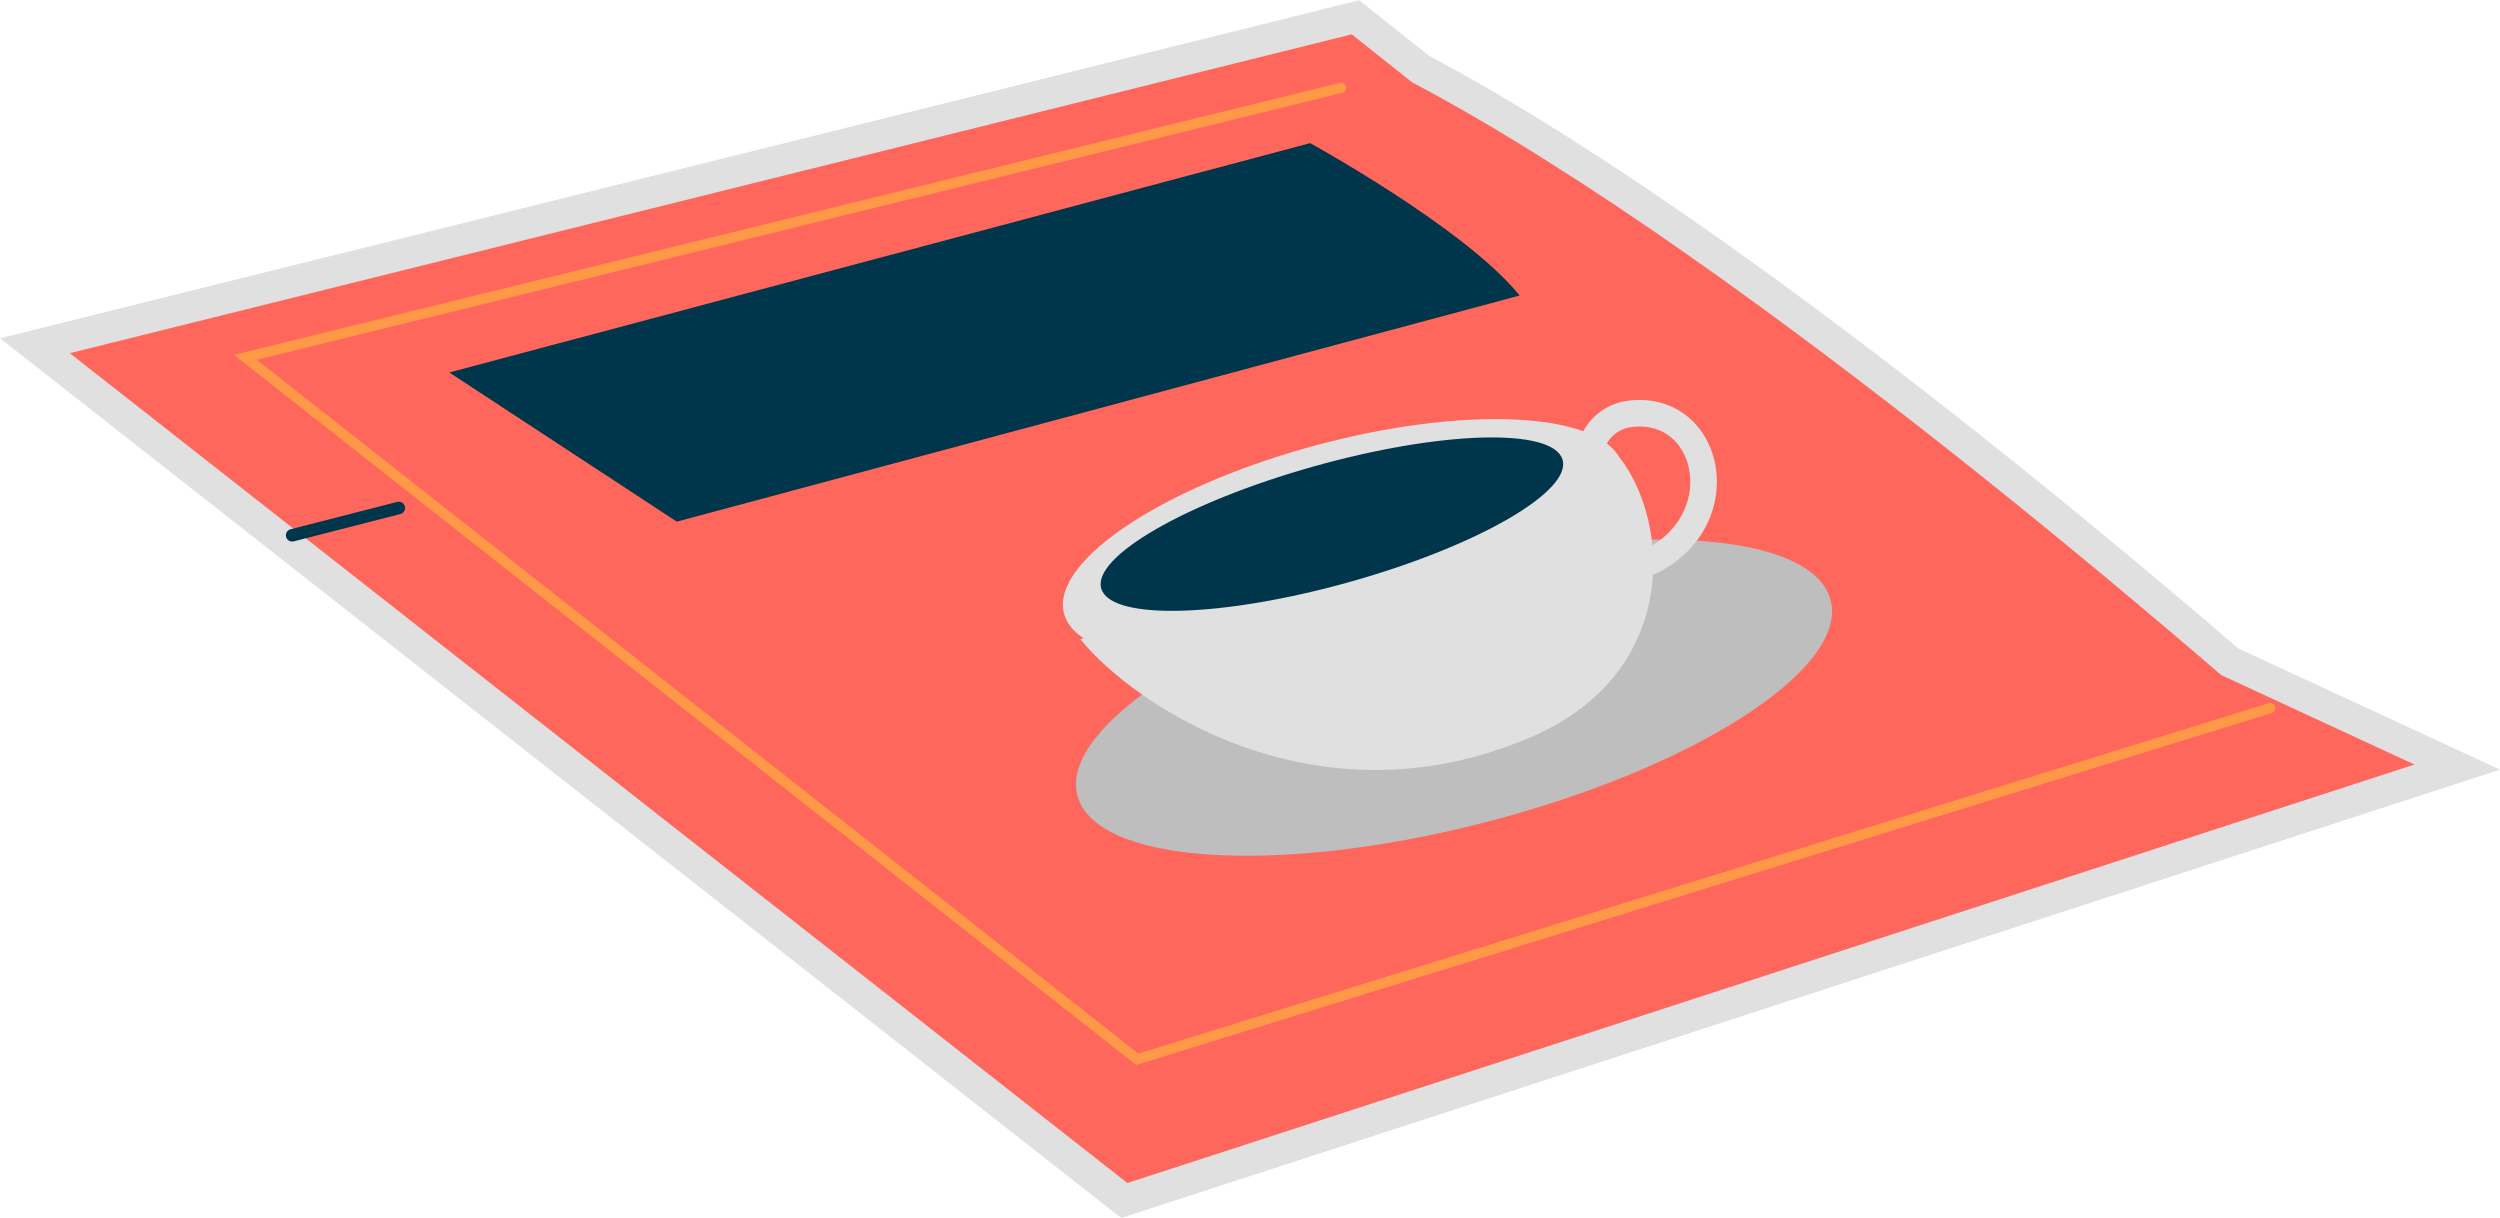 <svg xmlns="http://www.w3.org/2000/svg" viewBox="0 0 199.47 97.18"><defs><style>.cls-1,.cls-3,.cls-7,.cls-8{fill:none;}.cls-1,.cls-7{stroke:#e0e0e0;}.cls-1{stroke-width:5px;}.cls-2{fill:#ff665c;}.cls-3{stroke:#ff9947;stroke-width:0.82px;}.cls-3,.cls-7,.cls-8{stroke-linecap:round;stroke-miterlimit:10;}.cls-4{fill:#00364b;}.cls-5{fill:#bebebe;}.cls-6{fill:#e0e0e0;}.cls-7{stroke-width:2.12px;}.cls-8{stroke:#00364b;}</style></defs><title>資產 17</title><g id="圖層_2" data-name="圖層 2"><g id="小物提示"><path class="cls-1" d="M192.64,61l-15.36-7.11c.9.93-37.14-32.84-64.61-47.32l-4.82-3.83L5.57,28.18,89.95,94.39Z"/><polyline class="cls-1" points="107 7.01 19.58 28.51 90.74 84.52 181.13 56.5"/><path class="cls-1" d="M35.85,29.72l68.68-18.3s12.4,6.8,16.72,12.16L54,41.62Z"/><path class="cls-1" d="M146.09,48c1.25,5.52-11.21,13.43-27.82,17.67s-31.09,3.21-32.33-2.31S97.15,49.9,113.76,45.66,144.84,42.45,146.09,48Z"/><path class="cls-1" d="M129.12,36.38c4.14,5.11,5,17.22-6.87,22.39C105,66.25,90.34,56.15,86.2,51"/><path class="cls-1" d="M129.49,37.25c.93,4.23-8.3,10.27-20.61,13.48s-23,2.38-24-1.85,8.3-10.27,20.61-13.48S128.56,33,129.49,37.25Z"/><path class="cls-1" d="M124.66,36.64c.83,2.53-6.73,6.91-16.89,9.77S88.71,49.53,87.88,47s6.73-6.91,16.89-9.77S123.83,34.11,124.66,36.64Z"/><path class="cls-1" d="M127.07,35.33a3.66,3.66,0,0,1,3-2.31c6.38-.77,8.41,8.35,1.69,11.75"/><line class="cls-1" x1="23.31" y1="42.71" x2="31.82" y2="40.53"/><path class="cls-2" d="M192.64,61l-15.36-7.11c.9.93-37.14-32.84-64.61-47.32l-4.82-3.83L5.57,28.18,89.95,94.39Z"/><polyline class="cls-3" points="107 7.01 19.58 28.51 90.74 84.52 181.13 56.5"/><path class="cls-4" d="M35.85,29.72l68.68-18.3s12.4,6.8,16.72,12.16L54,41.62Z"/><path class="cls-5" d="M146.09,48c1.25,5.52-11.21,13.43-27.82,17.67s-31.09,3.21-32.33-2.31S97.15,49.9,113.76,45.66,144.84,42.45,146.09,48Z"/><path class="cls-6" d="M129.12,36.38c4.14,5.11,5,17.22-6.87,22.39C105,66.25,90.34,56.15,86.2,51"/><path class="cls-6" d="M129.49,37.25c.93,4.23-8.3,10.27-20.61,13.48s-23,2.38-24-1.85,8.3-10.27,20.61-13.48S128.56,33,129.49,37.25Z"/><path class="cls-4" d="M124.66,36.64c.83,2.53-6.73,6.91-16.89,9.77S88.71,49.53,87.88,47s6.73-6.91,16.89-9.77S123.83,34.11,124.66,36.64Z"/><path class="cls-7" d="M127.07,35.33a3.66,3.66,0,0,1,3-2.31c6.38-.77,8.41,8.35,1.69,11.75"/><line class="cls-8" x1="23.31" y1="42.71" x2="31.82" y2="40.53"/></g></g></svg>